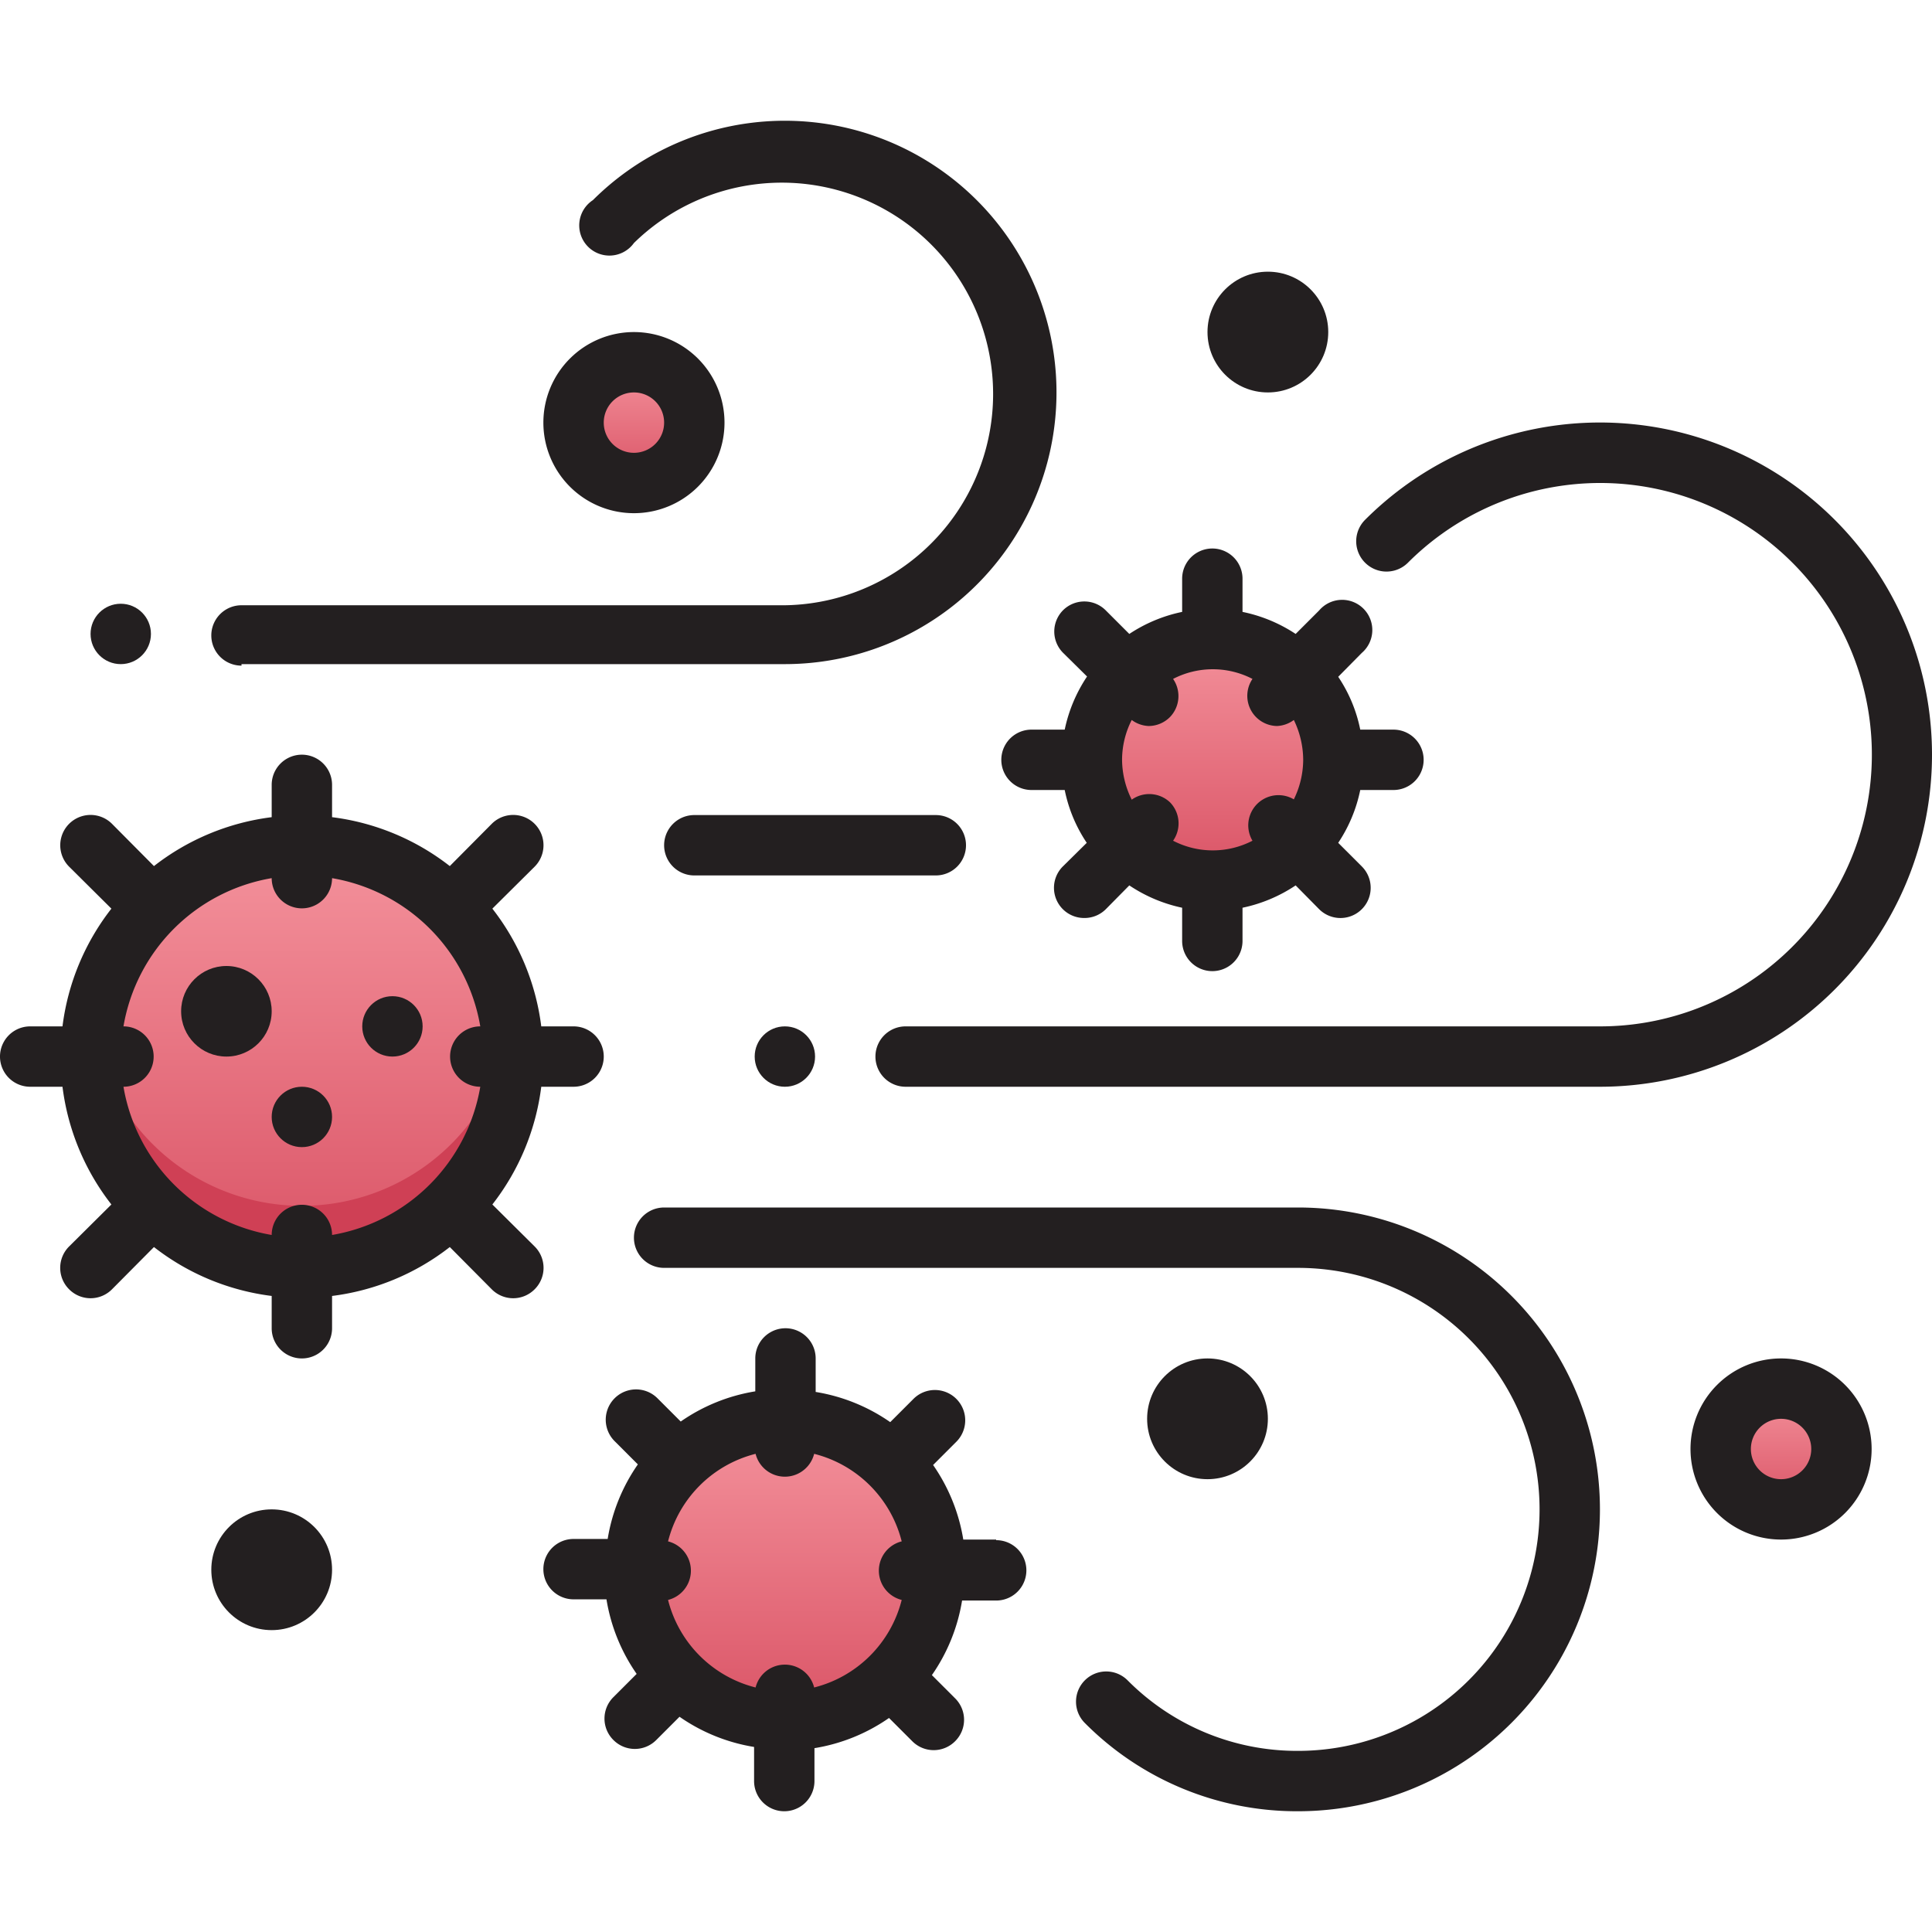 <svg xmlns="http://www.w3.org/2000/svg" xmlns:xlink="http://www.w3.org/1999/xlink" viewBox="0 0 64 64"><defs><style>.cls-1{fill:url(#linear-gradient);}.cls-2{fill:#cf4055;}.cls-3{fill:url(#linear-gradient-2);}.cls-4{fill:url(#linear-gradient-3);}.cls-5{fill:url(#linear-gradient-4);}.cls-6{fill:url(#linear-gradient-5);}.cls-7{fill:#231f20;}</style><linearGradient id="linear-gradient" x1="10" y1="42" x2="10" y2="28" gradientUnits="userSpaceOnUse"><stop offset="0" stop-color="#da5466"/><stop offset="1" stop-color="#f4929c"/></linearGradient><linearGradient id="linear-gradient-2" x1="26" y1="57" x2="26" y2="47" xlink:href="#linear-gradient"/><linearGradient id="linear-gradient-3" x1="40" y1="29" x2="40" y2="21" xlink:href="#linear-gradient"/><linearGradient id="linear-gradient-4" x1="21" y1="16" x2="21" y2="12" xlink:href="#linear-gradient"/><linearGradient id="linear-gradient-5" x1="59" y1="50" x2="59" y2="46" xlink:href="#linear-gradient"/></defs><title>Spread</title><g id="Spread"><circle class="cls-1" cx="10" cy="35" r="7"/><path class="cls-2" d="M17,35A7,7,0,0,1,3,35a5.47,5.47,0,0,1,.08-1,7,7,0,0,0,13.84,0A5.47,5.47,0,0,1,17,35Z"/><circle class="cls-3" cx="26" cy="52" r="5"/><circle class="cls-4" cx="40" cy="25" r="4"/><circle class="cls-5" cx="21" cy="14" r="2"/><circle class="cls-6" cx="59" cy="48" r="2"/><path class="cls-7" d="M8,22H26A9,9,0,1,0,19.64,6.63,1,1,0,1,0,21,8.05a7,7,0,1,1,5,12H8a1,1,0,0,0,0,2Z"/><path class="cls-7" d="M64,25a11,11,0,0,0-18.78-7.78,1,1,0,0,0,1.42,1.42A9,9,0,1,1,53,34H30a1,1,0,0,0,0,2H53A11,11,0,0,0,64,25Z"/><path class="cls-7" d="M43,40H22a1,1,0,0,0,0,2H43a8,8,0,0,1,8,8,8,8,0,0,1-8,8,7.91,7.91,0,0,1-5.65-2.34,1,1,0,0,0-1.41,0,1,1,0,0,0,0,1.42A9.9,9.9,0,0,0,43,60,10,10,0,0,0,53,50,10,10,0,0,0,43,40Z"/><path class="cls-7" d="M19,34H17.93a7.94,7.94,0,0,0-1.62-3.9l1.4-1.39a1,1,0,0,0-1.42-1.42l-1.39,1.4A7.94,7.94,0,0,0,11,27.07V26a1,1,0,0,0-2,0v1.07a7.94,7.94,0,0,0-3.9,1.62l-1.39-1.4a1,1,0,0,0-1.42,1.42l1.4,1.39A7.94,7.94,0,0,0,2.07,34H1a1,1,0,0,0,0,2H2.07a7.94,7.94,0,0,0,1.62,3.9l-1.4,1.39a1,1,0,0,0,0,1.42,1,1,0,0,0,1.42,0l1.39-1.4A7.94,7.94,0,0,0,9,42.93V44a1,1,0,0,0,2,0V42.93a7.94,7.94,0,0,0,3.9-1.62l1.39,1.4a1,1,0,0,0,1.42,0,1,1,0,0,0,0-1.42l-1.4-1.39A7.94,7.94,0,0,0,17.93,36H19a1,1,0,0,0,0-2Zm-3.09,2A6,6,0,0,1,11,40.91a1,1,0,0,0-2,0A6,6,0,0,1,4.09,36a1,1,0,0,0,0-2A6,6,0,0,1,9,29.09a1,1,0,0,0,2,0A6,6,0,0,1,15.91,34a1,1,0,0,0,0,2Z"/><circle class="cls-7" cx="7.5" cy="33.5" r="1.5"/><circle class="cls-7" cx="13" cy="34" r="1"/><circle class="cls-7" cx="10" cy="37" r="1"/><path class="cls-7" d="M33,51H31.91a6,6,0,0,0-1-2.47l.77-.77a1,1,0,1,0-1.42-1.42l-.77.77a6,6,0,0,0-2.47-1V45a1,1,0,0,0-2,0v1.09a6,6,0,0,0-2.47,1l-.77-.77a1,1,0,1,0-1.42,1.42l.77.77a6,6,0,0,0-1,2.47H19a1,1,0,0,0,0,2h1.09a6,6,0,0,0,1,2.47l-.77.77a1,1,0,0,0,0,1.42,1,1,0,0,0,1.42,0l.77-.77a6,6,0,0,0,2.47,1V59a1,1,0,0,0,2,0V57.91a6,6,0,0,0,2.47-1l.77.77a1,1,0,0,0,1.42,0,1,1,0,0,0,0-1.42l-.77-.77a6,6,0,0,0,1-2.47H33a1,1,0,0,0,0-2Zm-3.13,2a4,4,0,0,1-2.9,2.9,1,1,0,0,0-1.94,0,4,4,0,0,1-2.9-2.9,1,1,0,0,0,0-1.94,4,4,0,0,1,2.9-2.9,1,1,0,0,0,1.94,0,4,4,0,0,1,2.9,2.9,1,1,0,0,0,0,1.94Z"/><path class="cls-7" d="M35.22,21.63l.79.78a5,5,0,0,0-.74,1.76h-1.1a1,1,0,0,0,0,2h1.1A4.87,4.87,0,0,0,36,27.92l-.79.78a1,1,0,0,0,0,1.42,1,1,0,0,0,.71.29,1,1,0,0,0,.71-.29l.78-.79a5,5,0,0,0,1.75.74v1.1a1,1,0,0,0,2,0v-1.1a5,5,0,0,0,1.76-.74l.78.79a1,1,0,1,0,1.41-1.42l-.78-.78a4.93,4.93,0,0,0,.73-1.75h1.1a1,1,0,0,0,0-2h-1.1a4.85,4.85,0,0,0-.73-1.75l.78-.79a1,1,0,1,0-1.41-1.41l-.78.78a5,5,0,0,0-1.76-.73v-1.1a1,1,0,0,0-2,0v1.1a5,5,0,0,0-1.75.73l-.78-.78a1,1,0,0,0-1.42,0A1,1,0,0,0,35.22,21.63Zm2.83,2.42a1,1,0,0,0,.71-.3,1,1,0,0,0,.1-1.26,2.86,2.86,0,0,1,2.63,0,1,1,0,0,0,.81,1.56,1,1,0,0,0,.56-.2,3.05,3.05,0,0,1,.31,1.32,3,3,0,0,1-.31,1.31,1,1,0,0,0-1.37,1.37,2.86,2.86,0,0,1-2.63,0,1,1,0,0,0-.1-1.27,1,1,0,0,0-1.27-.09,3,3,0,0,1-.32-1.32,2.92,2.92,0,0,1,.32-1.32A1,1,0,0,0,38.05,24.05Z"/><path class="cls-7" d="M32,28a1,1,0,0,0-1-1H23a1,1,0,0,0,0,2h8A1,1,0,0,0,32,28Z"/><path class="cls-7" d="M21,17a3,3,0,1,0-3-3A3,3,0,0,0,21,17Zm0-4a1,1,0,1,1-1,1A1,1,0,0,1,21,13Z"/><path class="cls-7" d="M59,45a3,3,0,1,0,3,3A3,3,0,0,0,59,45Zm0,4a1,1,0,1,1,1-1A1,1,0,0,1,59,49Z"/><circle class="cls-7" cx="40" cy="47" r="2"/><circle class="cls-7" cx="42" cy="11" r="2"/><circle class="cls-7" cx="9" cy="52" r="2"/><circle class="cls-7" cx="26" cy="35" r="1"/><circle class="cls-7" cx="4" cy="21" r="1"/></g></svg>